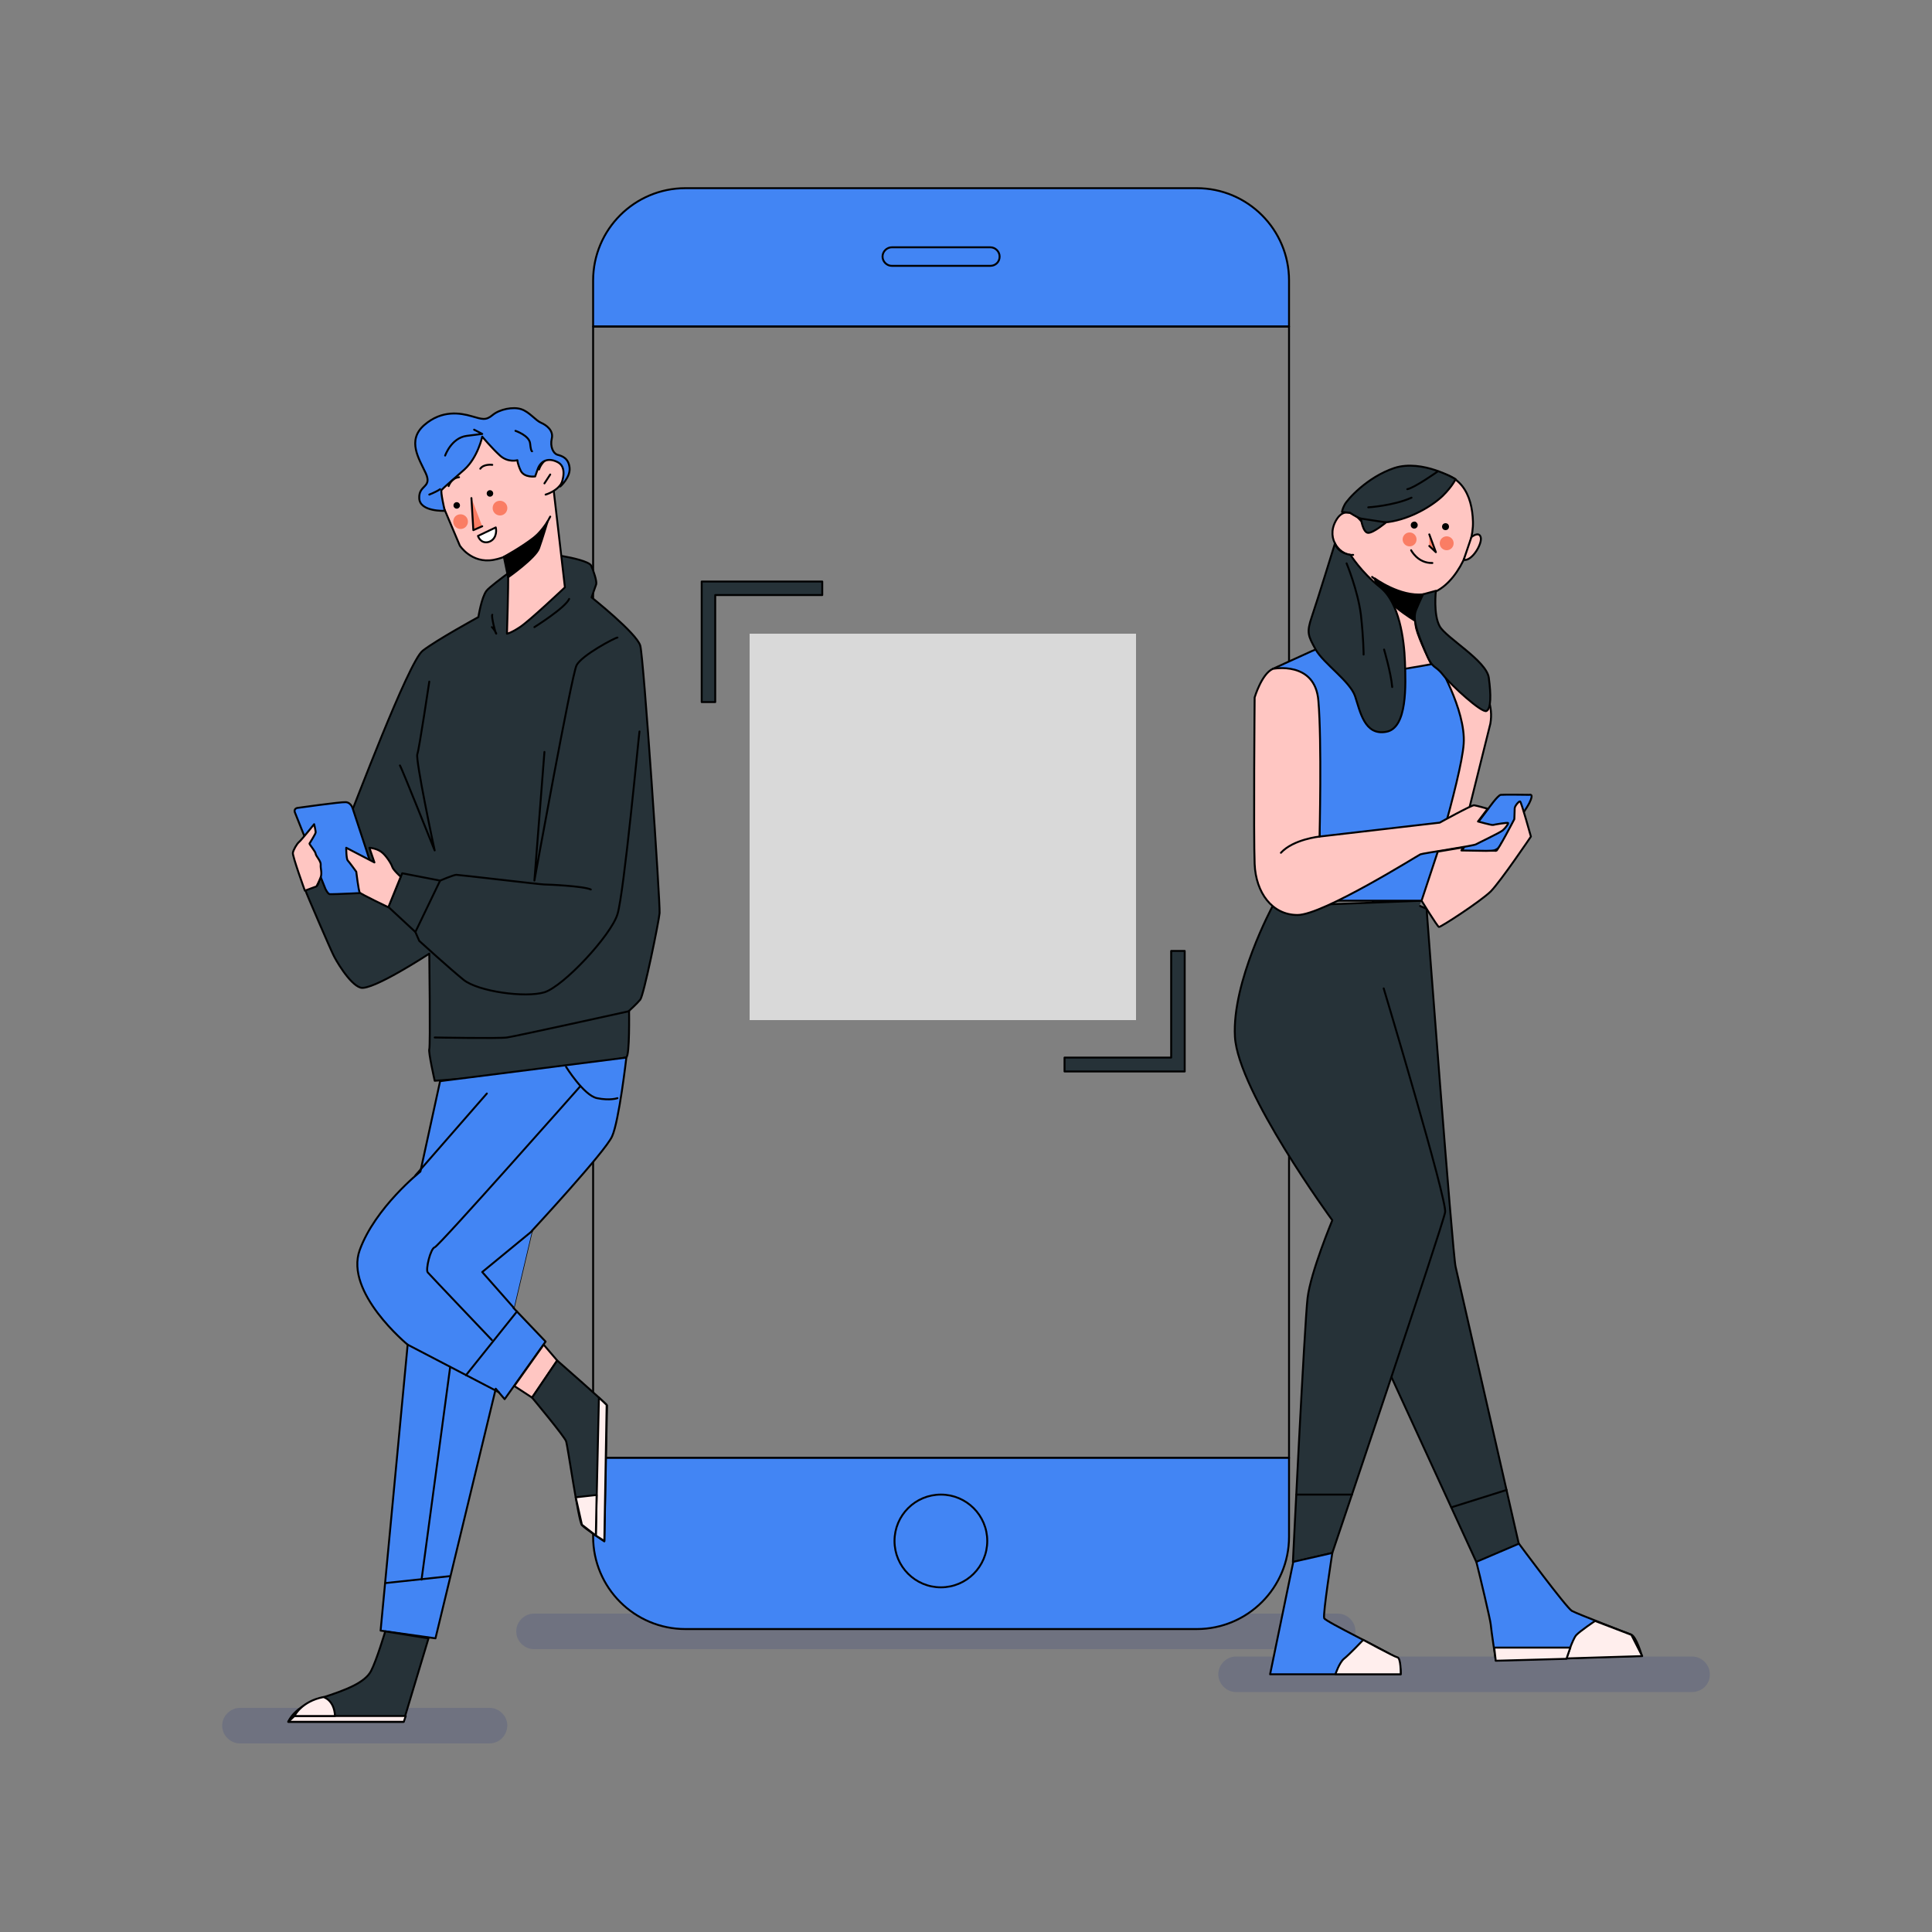 <svg width="500" height="500" viewBox="0 0 500 500" fill="none" xmlns="http://www.w3.org/2000/svg">
<rect x="0" y="0" width="500" height="500" fill="#808080" stroke="none"/>
<g id="ScanMe 1">
<g id="container">
<path id="Vector" opacity="0.27" d="M346.2 426.8H138.2C135.7 426.8 133.6 424.7 133.6 422.2C133.6 419.7 135.7 417.6 138.2 417.6H346.2C348.7 417.6 350.8 419.7 350.8 422.2C350.8 424.7 348.8 426.8 346.2 426.8Z" fill="#434E82"/>
<path id="Vector_2" d="M333.6 72.6C333.6 59.4 322.9 48.7 309.7 48.7H177.4C164.2 48.7 153.5 59.4 153.5 72.6V84.5H333.6V72.6Z" fill="#4285F4" stroke="black" stroke-width="0.5" stroke-miterlimit="10" stroke-linecap="round" stroke-linejoin="round"/>
<path id="Vector_3" d="M333.6 84.5H153.5V377.3H333.6V84.5Z" stroke="black" stroke-width="0.5" stroke-miterlimit="10" stroke-linecap="round" stroke-linejoin="round"/>
<path id="Vector_4" d="M153.5 377.3V397.7C153.5 410.9 164.2 421.6 177.4 421.6H309.7C322.9 421.6 333.6 410.9 333.6 397.7V377.3H153.5Z" fill="#4285F4" stroke="black" stroke-width="0.5" stroke-miterlimit="10" stroke-linecap="round" stroke-linejoin="round"/>
<path id="Vector_5" d="M256.3 68.8H230.8C229.5 68.8 228.4 67.7 228.4 66.4C228.4 65.1 229.5 64 230.8 64H256.3C257.6 64 258.7 65.1 258.7 66.4C258.7 67.8 257.6 68.8 256.3 68.8Z" fill="#4285F4" stroke="black" stroke-width="0.5" stroke-miterlimit="10" stroke-linecap="round" stroke-linejoin="round"/>
<path id="Vector_6" d="M243.5 410.8C250.127 410.8 255.5 405.427 255.5 398.8C255.5 392.173 250.127 386.8 243.5 386.8C236.873 386.8 231.5 392.173 231.5 398.8C231.5 405.427 236.873 410.8 243.5 410.8Z" fill="#4285F4" stroke="black" stroke-width="0.5" stroke-miterlimit="10" stroke-linecap="round" stroke-linejoin="round"/>
<path id="Vector_7" d="M212.8 150.5H185.1H181.6V154V181.7H185.1V154H212.8V150.5Z" fill="#263238" stroke="black" stroke-width="0.5" stroke-miterlimit="10" stroke-linecap="round" stroke-linejoin="round"/>
<path id="Vector_8" d="M275.5 277.3H303.1H306.6V273.7V246.1H303.1V273.7H275.5V277.3Z" fill="#263238" stroke="black" stroke-width="0.5" stroke-miterlimit="10" stroke-linecap="round" stroke-linejoin="round"/>
<g id="QR">
<rect id="Transparent" x="194" y="164" width="100" height="100" fill="#D9D9D9"/>
</g>
</g>
<path id="Vector_9" opacity="0.27" d="M126.6 451.2H62.1C59.6 451.2 57.5 449.1 57.5 446.6C57.5 444.1 59.6 442 62.1 442H126.7C129.2 442 131.3 444.1 131.3 446.6C131.2 449.2 129.2 451.2 126.6 451.2Z" fill="#434E82"/>
<path id="Vector_10" opacity="0.27" d="M437.9 437.9H319.9C317.4 437.9 315.3 435.8 315.3 433.3C315.3 430.8 317.4 428.7 319.9 428.7H437.9C440.4 428.7 442.5 430.8 442.5 433.3C442.6 435.8 440.5 437.9 437.9 437.9Z" fill="#434E82"/>
<g id="Group">
<g id="Vector_11">
<path d="M145.3 143.9C145.4 143.9 145.6 143.9 146 144C147.8 144.3 152.5 145.3 153 146.4C153.6 147.7 154.5 150.4 154.3 151.2C154 152 153.1 154.6 153.1 154.6C153.1 154.6 164.8 163.9 165.7 167.1C166.6 170.3 170.9 234 170.7 236.3C170.5 238.6 166.6 257.6 165.7 258.7C164.8 259.8 162.8 261.6 162.8 261.6C162.8 261.6 163 273.1 162.1 273.6C161.2 274.1 138.1 277.7 136.1 277.9C134.1 278.1 112.5 279.7 112.5 279.7C112.5 279.7 110.8 272.2 111.1 271.5C111.4 270.8 111.1 246.8 111.1 246.8C111.1 246.8 96.3 256.5 93.3 255.6C90.4 254.7 86.7 248.1 86.3 247.2C85.8 246.3 79 230.6 79 230.3C79 230 80.9 229.7 81.9 229.3C82.9 228.9 82.9 224.2 83 223.6C83.1 223 88.7 215.5 90 212.6C91.3 209.7 105.7 171.2 109.4 168.4C113 165.6 123.8 159.7 123.8 159.7C123.8 159.7 124.6 154.6 125.9 152.9C127.2 151.2 138.2 143.6 138.6 143.1" fill="#263238"/>
<path d="M145.3 143.9C145.4 143.9 145.6 143.9 146 144C147.8 144.3 152.5 145.3 153 146.4C153.6 147.7 154.5 150.4 154.3 151.2C154 152 153.1 154.6 153.1 154.6C153.1 154.6 164.8 163.9 165.7 167.1C166.6 170.3 170.9 234 170.7 236.3C170.5 238.6 166.6 257.6 165.7 258.7C164.8 259.8 162.8 261.6 162.8 261.6C162.8 261.6 163 273.1 162.1 273.6C161.2 274.1 138.1 277.7 136.1 277.9C134.1 278.1 112.5 279.7 112.5 279.7C112.5 279.7 110.8 272.2 111.1 271.5C111.4 270.8 111.1 246.8 111.1 246.8C111.1 246.8 96.3 256.5 93.3 255.6C90.4 254.7 86.7 248.1 86.3 247.2C85.8 246.3 79 230.6 79 230.3C79 230 80.9 229.7 81.9 229.3C82.9 228.9 82.9 224.2 83 223.6C83.1 223 88.7 215.5 90 212.6C91.3 209.7 105.7 171.2 109.4 168.4C113 165.6 123.8 159.7 123.8 159.7C123.8 159.7 124.6 154.6 125.9 152.9C127.2 151.2 138.2 143.6 138.6 143.1" stroke="black" stroke-width="0.5" stroke-miterlimit="10" stroke-linecap="round" stroke-linejoin="round"/>
</g>
<g id="Vector_12">
<path d="M142.4 119.2L146.2 152C146.2 152 136.7 161 134.4 162.4C132.1 163.9 131.2 164 131.2 164C131.2 164 131.6 151.4 131.5 148.5C131.4 145.6 130.3 139.5 130.3 139.3C130.2 139.1 139 119.9 139 119.9" fill="#FFC6C2"/>
<path d="M142.4 119.2L146.2 152C146.2 152 136.7 161 134.4 162.4C132.1 163.9 131.2 164 131.2 164C131.2 164 131.6 151.4 131.5 148.5C131.4 145.6 130.3 139.5 130.3 139.3C130.2 139.1 139 119.9 139 119.9" stroke="black" stroke-width="0.5" stroke-miterlimit="10" stroke-linecap="round" stroke-linejoin="round"/>
</g>
<g id="Vector_13">
<path d="M142.4 133.7C139.8 139 133.3 143.9 127.7 144.9C122 145.9 119 141.2 119 141.2L113.5 128.2C113.5 128.2 113.7 116.3 122.5 111.6C131.3 106.9 136.4 110.3 137.9 112.1C139.4 113.9 140.7 117.3 140.7 117.3" fill="#FFC6C2"/>
<path d="M142.4 133.7C139.8 139 133.3 143.9 127.7 144.9C122 145.9 119 141.2 119 141.2L113.5 128.2C113.5 128.2 113.7 116.3 122.5 111.6C131.3 106.9 136.4 110.3 137.9 112.1C139.4 113.9 140.7 117.3 140.7 117.3" stroke="black" stroke-width="0.5" stroke-miterlimit="10" stroke-linecap="round" stroke-linejoin="round"/>
</g>
<g id="Vector_14">
<path d="M139.5 121.5C139.5 121.5 140.2 119.1 142.4 118.5C144.6 117.9 146.8 121.4 145.7 124.3C144.6 127.1 141.2 128 141.2 128" fill="#FFC6C2"/>
<path d="M139.5 121.5C139.5 121.5 140.2 119.1 142.4 118.5C144.6 117.9 146.8 121.4 145.7 124.3C144.6 127.1 141.2 128 141.2 128" stroke="black" stroke-width="0.5" stroke-miterlimit="10" stroke-linecap="round" stroke-linejoin="round"/>
</g>
<path id="Vector_15" d="M140.9 125.1L142.4 122.8" stroke="black" stroke-width="0.5" stroke-miterlimit="10" stroke-linecap="round" stroke-linejoin="round"/>
<g id="Vector_16">
<path d="M122 128.9L122.5 137.2L124.8 136.2" fill="#FA7D64"/>
<path d="M122 128.9L122.5 137.2L124.8 136.2" stroke="black" stroke-width="0.5" stroke-miterlimit="10" stroke-linecap="round" stroke-linejoin="round"/>
</g>
<path id="Vector_17" d="M131.3 131.5C131.3 132.5 130.5 133.4 129.4 133.4C128.4 133.4 127.5 132.6 127.5 131.5C127.5 130.4 128.3 129.6 129.4 129.6C130.4 129.6 131.3 130.4 131.3 131.5Z" fill="#FA7D64"/>
<path id="Vector_18" d="M121.1 135C121.1 136 120.3 136.9 119.2 136.9C118.2 136.9 117.3 136.1 117.3 135C117.3 133.9 118.1 133.1 119.2 133.1C120.2 133.1 121.1 133.9 121.1 135Z" fill="#FA7D64"/>
<path id="Vector_19" d="M115.1 132.2C115.1 132.2 108.7 132.5 108.5 129C108.3 125.4 111.9 126.3 110.2 122.5C108.5 118.8 105.2 114 109.8 110C114.4 106 119.2 106.9 122 107.7C124.8 108.5 125.7 108.9 127.5 107.4C129.3 105.9 132.8 105.2 134.9 105.9C137 106.6 138.6 108.8 140 109.4C141.4 110 143.3 111.4 142.8 113.5C142.3 115.6 143.2 117.4 144.3 117.7C145.4 118 147.1 118.5 147.4 121C147.7 123.5 145 125.9 145 125.9C145 125.9 147.2 121.3 144.5 119.7C141.8 118.2 139.9 119.4 139.2 121.3C138.5 123.3 138.5 123.3 138.5 123.3C138.5 123.3 135.8 123.7 134.8 121.9C133.9 120 133.9 119.1 133.9 119.1C133.9 119.1 131.5 119.8 129.4 117.9C127.3 116 124.8 113 124.8 113C124.8 113 123.7 118.3 120.2 121.5C116.6 124.7 114.7 126.3 114.3 126.8C113.9 127 115.1 132.2 115.1 132.2Z" fill="#4285F4" stroke="black" stroke-width="0.5" stroke-miterlimit="10" stroke-linecap="round" stroke-linejoin="round"/>
<g id="Vector_20">
<path d="M111.1 128C111.1 128 112.9 127.3 113.9 126.6Z" fill="#4285F4"/>
<path d="M111.1 128C111.1 128 112.9 127.3 113.9 126.6" stroke="black" stroke-width="0.5" stroke-miterlimit="10" stroke-linecap="round" stroke-linejoin="round"/>
</g>
<g id="Vector_21">
<path d="M115.2 117.9C115.2 117.9 116.8 113.3 120.8 112.8C124.8 112.3 124.8 112.3 124.8 112.3L122.7 111.2" fill="#4285F4"/>
<path d="M115.2 117.9C115.2 117.9 116.8 113.3 120.8 112.8C124.8 112.3 124.8 112.3 124.8 112.3L122.7 111.2" stroke="black" stroke-width="0.5" stroke-miterlimit="10" stroke-linecap="round" stroke-linejoin="round"/>
</g>
<g id="Vector_22">
<path d="M133.4 111.5C133.4 111.5 137 112.7 137.2 114.8C137.4 116.9 137.7 116.8 137.7 116.8" fill="#4285F4"/>
<path d="M133.4 111.5C133.4 111.5 137 112.7 137.2 114.8C137.4 116.9 137.7 116.8 137.7 116.8" stroke="black" stroke-width="0.5" stroke-miterlimit="10" stroke-linecap="round" stroke-linejoin="round"/>
</g>
<path id="Vector_23" d="M126.8 128.3C127.131 128.3 127.4 128.031 127.4 127.7C127.4 127.369 127.131 127.1 126.8 127.1C126.469 127.1 126.2 127.369 126.2 127.7C126.2 128.031 126.469 128.3 126.8 128.3Z" fill="black" stroke="black" stroke-width="0.5" stroke-miterlimit="10" stroke-linecap="round" stroke-linejoin="round"/>
<path id="Vector_24" d="M118.2 131.4C118.531 131.4 118.8 131.131 118.8 130.8C118.8 130.469 118.531 130.2 118.2 130.2C117.869 130.2 117.6 130.469 117.6 130.8C117.6 131.131 117.869 131.4 118.2 131.4Z" fill="black" stroke="black" stroke-width="0.5" stroke-miterlimit="10" stroke-linecap="round" stroke-linejoin="round"/>
<path id="Vector_25" d="M128.3 136.5L123.7 138.7C123.7 138.7 124.3 140.7 126.3 140.3C128.3 139.8 128.6 137.7 128.3 136.5Z" fill="white" stroke="black" stroke-width="0.5" stroke-miterlimit="10" stroke-linecap="round" stroke-linejoin="round"/>
<path id="Vector_26" d="M127.4 120.3C127.4 120.3 125.2 120 124.3 121.3" stroke="black" stroke-width="0.5" stroke-miterlimit="10" stroke-linecap="round" stroke-linejoin="round"/>
<path id="Vector_27" d="M116.1 125.8C116.1 125.8 116.8 123.7 118.8 123.5" stroke="black" stroke-width="0.5" stroke-miterlimit="10" stroke-linecap="round" stroke-linejoin="round"/>
<path id="Vector_28" d="M141.7 135C141.7 135 140.4 139.4 139.5 141.9C138.6 144.4 131.5 149.4 131.5 149.4L130.4 144.1C130.4 144.1 134.7 141.8 138.2 139.1C141.7 136.4 141.7 135 141.7 135Z" fill="black" stroke="black" stroke-width="0.5" stroke-miterlimit="10" stroke-linecap="round" stroke-linejoin="round"/>
<g id="Vector_29">
<path d="M159.8 165C159.2 165 150.5 169.6 149.2 172.2C147.9 174.9 138.3 227.9 138.3 227.9L140.9 194.6" fill="#263238"/>
<path d="M159.8 165C159.2 165 150.5 169.6 149.2 172.2C147.9 174.9 138.3 227.9 138.3 227.9L140.9 194.6" stroke="black" stroke-width="0.5" stroke-miterlimit="10" stroke-linecap="round" stroke-linejoin="round"/>
</g>
<g id="Vector_30">
<path d="M165.5 189.3C165.3 190.4 161.5 231.1 159.8 236.6C158.1 242.1 145.9 255.2 140.9 256.8C135.9 258.3 123.8 256.6 120 253.6C116.3 250.6 108.5 243.5 108.5 243.5L107.5 241.2L100.5 234.7L104.1 226L113.9 227.9C113.9 227.9 117.4 226.4 118.1 226.4C118.8 226.4 139.9 228.9 140.8 228.9C141.7 228.9 151 229.3 152.9 230.2" fill="#263238"/>
<path d="M165.5 189.3C165.3 190.4 161.5 231.1 159.8 236.6C158.1 242.1 145.9 255.2 140.9 256.8C135.9 258.3 123.8 256.6 120 253.6C116.3 250.6 108.5 243.5 108.5 243.5L107.5 241.2L100.5 234.7L104.1 226L113.9 227.9C113.9 227.9 117.4 226.4 118.1 226.4C118.8 226.4 139.9 228.9 140.8 228.9C141.7 228.9 151 229.3 152.9 230.2" stroke="black" stroke-width="0.5" stroke-miterlimit="10" stroke-linecap="round" stroke-linejoin="round"/>
</g>
<g id="Vector_31">
<path d="M103.5 198.1C104 198.8 112.7 220.7 112.5 220.1C112.3 219.4 107.5 196.6 108 195.2C108.5 193.8 111.1 176.4 111.1 176.4" fill="#263238"/>
<path d="M103.5 198.1C104 198.8 112.7 220.7 112.5 220.1C112.3 219.4 107.5 196.6 108 195.2C108.5 193.8 111.1 176.4 111.1 176.4" stroke="black" stroke-width="0.5" stroke-miterlimit="10" stroke-linecap="round" stroke-linejoin="round"/>
</g>
<g id="Vector_32">
<path d="M138.3 162.3C138.3 162.3 146.3 157.3 147.3 155Z" fill="#263238"/>
<path d="M138.3 162.3C138.3 162.3 146.3 157.3 147.3 155" stroke="black" stroke-width="0.5" stroke-miterlimit="10" stroke-linecap="round" stroke-linejoin="round"/>
</g>
<g id="Vector_33">
<path d="M127.4 159.1C127.1 159.4 128.2 163.9 128.4 164C128.6 164.1 127.8 162.7 127.3 162.3" fill="#263238"/>
<path d="M127.4 159.1C127.1 159.4 128.2 163.9 128.4 164C128.6 164.1 127.8 162.7 127.3 162.3" stroke="black" stroke-width="0.5" stroke-miterlimit="10" stroke-linecap="round" stroke-linejoin="round"/>
</g>
<path id="Vector_34" d="M113.9 227.9L107.5 241.2" stroke="black" stroke-width="0.5" stroke-miterlimit="10" stroke-linecap="round" stroke-linejoin="round"/>
<path id="Vector_35" d="M76.3 210.2L84.2 230C84.2 230 84.8 231.3 85.3 231.4C85.9 231.5 96.4 231 96.6 230.9C96.8 230.8 97.9 230.5 97.9 229.9C97.9 229.2 91.3 209.3 91.3 209.3C91.3 209.3 90.9 207.7 89.5 207.6C88.2 207.5 76.9 209.1 76.9 209.1C76.9 209.1 76 209.3 76.3 210.2Z" fill="#4285F4" stroke="black" stroke-width="0.5" stroke-miterlimit="10" stroke-linecap="round" stroke-linejoin="round"/>
<path id="Vector_36" d="M103.7 226.9C103.7 226.9 101.7 225.1 101.5 224.3C101.3 223.6 99.9 221.3 98.6 220.4C97.3 219.5 95.6 219.4 95.6 219.4L96.9 223.2L89.6 219.4C89.6 219.4 89.6 222.3 90 222.7C90.4 223.1 92.2 225.6 92.2 225.6C92.2 225.6 92.8 230.6 93.1 231C93.4 231.4 100.5 234.8 100.5 234.8L103.7 226.9Z" fill="#FFC6C2" stroke="black" stroke-width="0.5" stroke-miterlimit="10" stroke-linecap="round" stroke-linejoin="round"/>
<path id="Vector_37" d="M78.9 230.5C78.9 230.5 75.6 221.4 75.8 220.7C75.9 220 76.8 218.4 77.4 217.9C78 217.4 81.3 213.3 81.3 213.3C81.3 213.3 81.7 215 81.7 215.4C81.7 215.8 80.2 218.1 80.1 218.3C80 218.5 81.7 220.4 81.7 221C81.8 221.6 83.1 222.9 83 223.8C82.9 224.7 83.4 225.9 83 227C82.6 228.1 81.9 229.4 81.9 229.4L78.9 230.5Z" fill="#FFC6C2" stroke="black" stroke-width="0.5" stroke-miterlimit="10" stroke-linecap="round" stroke-linejoin="round"/>
<g id="Vector_38">
<path d="M112.5 268.5C112.5 268.5 129 268.8 131.2 268.5C133.4 268.2 162.8 261.7 162.8 261.7" fill="#263238"/>
<path d="M112.5 268.5C112.5 268.5 129 268.8 131.2 268.5C133.4 268.2 162.8 261.7 162.8 261.7" stroke="black" stroke-width="0.5" stroke-miterlimit="10" stroke-linecap="round" stroke-linejoin="round"/>
</g>
<path id="Vector_39" d="M162.1 273.7C162.1 273.7 160.2 290.2 158.4 294.1C156.7 298 137.6 318.6 137.6 318.6L132.9 338.5L141.2 347.2L130.6 362.1L128.3 359.4L112.7 424L98.5 422L105.5 348C105.5 348 89.1 334.5 93.1 323.5C97.1 312.5 108.8 303.2 108.8 303.2L113.9 279.8L162.1 273.7Z" fill="#4285F4" stroke="black" stroke-width="0.5" stroke-miterlimit="10" stroke-linecap="round" stroke-linejoin="round"/>
<path id="Vector_40" d="M107.5 304.2L126 283" stroke="black" stroke-width="0.5" stroke-miterlimit="10" stroke-linecap="round" stroke-linejoin="round"/>
<g id="Vector_41">
<path d="M137.7 318.6L124.8 329.2L133 338.5" fill="#4285F4"/>
<path d="M137.7 318.6L124.8 329.2L133 338.5" stroke="black" stroke-width="0.5" stroke-miterlimit="10" stroke-linecap="round" stroke-linejoin="round"/>
</g>
<path id="Vector_42" d="M105.5 348L129.1 360.3" stroke="black" stroke-width="0.5" stroke-miterlimit="10" stroke-linecap="round" stroke-linejoin="round"/>
<path id="Vector_43" d="M120.6 355.9L133.8 339.4" stroke="black" stroke-width="0.5" stroke-miterlimit="10" stroke-linecap="round" stroke-linejoin="round"/>
<path id="Vector_44" d="M99.7 409.7L116.5 407.9" stroke="black" stroke-width="0.5" stroke-miterlimit="10" stroke-linecap="round" stroke-linejoin="round"/>
<path id="Vector_45" d="M133.1 358.7L137.7 361.7L144.2 352.1L140.7 348L133.1 358.7Z" fill="#FFC6C2" stroke="black" stroke-width="0.5" stroke-miterlimit="10" stroke-linecap="round" stroke-linejoin="round"/>
<path id="Vector_46" d="M137.7 361.7C137.7 361.7 146.2 371.9 146.5 373C146.9 374 149.7 393.7 150.6 394.7C151.5 395.7 156.4 398.9 156.4 398.9C156.4 398.9 157.1 364 157.1 363.7C157.1 363.4 144.2 352.1 144.2 352.1L137.7 361.7Z" fill="#263238" stroke="black" stroke-width="0.5" stroke-miterlimit="10" stroke-linecap="round" stroke-linejoin="round"/>
<path id="Vector_47" d="M110.9 424L104.4 445.6H74.6C74.6 445.6 76 441.7 82.9 439.5C89.9 437.3 94.4 435.4 96 432.5C97.5 429.6 99.7 422.2 99.7 422.2L110.9 424Z" fill="#263238" stroke="black" stroke-width="0.5" stroke-miterlimit="10" stroke-linecap="round" stroke-linejoin="round"/>
<path id="Vector_48" d="M155 361.7L154.2 397.4L156.4 398.8L157 363.6L155 361.7Z" fill="#FFEEED" stroke="black" stroke-width="0.5" stroke-miterlimit="10" stroke-linecap="round" stroke-linejoin="round"/>
<path id="Vector_49" d="M149 387.5L154.4 386.9L154.2 397.4L150.6 394.6L149 387.5Z" fill="#FFEEED" stroke="black" stroke-width="0.5" stroke-miterlimit="10" stroke-linecap="round" stroke-linejoin="round"/>
<path id="Vector_50" d="M105 444.1H76.2L74.6 445.6H104.5L105 444.1Z" fill="#FFEEED" stroke="black" stroke-width="0.5" stroke-miterlimit="10" stroke-linecap="round" stroke-linejoin="round"/>
<path id="Vector_51" d="M83.7 439.2C83.7 439.2 86.5 439.9 86.7 444.1H76.2C76.2 444.1 78 440.3 83.7 439.2Z" fill="#FFEEED" stroke="black" stroke-width="0.5" stroke-miterlimit="10" stroke-linecap="round" stroke-linejoin="round"/>
<g id="Vector_52">
<path d="M146.5 276.1C146.5 276.1 151.1 283.5 154.5 284.2C157.9 284.9 159.8 284.2 159.8 284.2" fill="#4285F4"/>
<path d="M146.5 276.1C146.5 276.1 151.1 283.5 154.5 284.2C157.9 284.9 159.8 284.2 159.8 284.2" stroke="black" stroke-width="0.5" stroke-miterlimit="10" stroke-linecap="round" stroke-linejoin="round"/>
</g>
<path id="Vector_53" d="M150.2 281.1C150.2 281.1 113.6 322.5 112.5 322.8C111.4 323.1 110.1 328.6 110.7 329.3C111.3 330 127.3 346.8 127.3 346.8" stroke="black" stroke-width="0.5" stroke-miterlimit="10" stroke-linecap="round" stroke-linejoin="round"/>
<path id="Vector_54" d="M116.5 353.8L109.1 408.8" stroke="black" stroke-width="0.5" stroke-miterlimit="10" stroke-linecap="round" stroke-linejoin="round"/>
</g>
<g id="Group_2">
<path id="Vector_55" d="M369.2 235.2C369.2 235.2 375.9 324.3 376.7 327.8C377.5 331.3 393.1 399.7 393.1 399.7L382.1 404.3L354 343.1L346.9 245.7L357.5 230.1L369.2 235.2Z" fill="#263238" stroke="black" stroke-width="0.5" stroke-miterlimit="10" stroke-linecap="round" stroke-linejoin="round"/>
<g id="Vector_56">
<path d="M367.9 233.1L329.3 234.6C329.3 234.6 318.8 254.1 319.6 268.3C320.4 282.5 344.8 315.8 344.8 315.8C344.8 315.8 339.2 329.2 338.4 335.9C337.6 342.6 334.6 404.3 334.6 404.3L344.8 401.9C344.8 401.9 373.5 316.9 374 313.7C374.5 310.5 358.1 255.8 358.1 255.8" fill="#263238"/>
<path d="M367.9 233.1L329.3 234.6C329.3 234.6 318.8 254.1 319.6 268.3C320.4 282.5 344.8 315.8 344.8 315.8C344.8 315.8 339.2 329.2 338.4 335.9C337.6 342.6 334.6 404.3 334.6 404.3L344.8 401.9C344.8 401.9 373.5 316.9 374 313.7C374.5 310.5 358.1 255.8 358.1 255.8" stroke="black" stroke-width="0.5" stroke-miterlimit="10" stroke-linecap="round" stroke-linejoin="round"/>
</g>
<path id="Vector_57" d="M378.3 171.9C378.3 171.9 387.3 178.2 385.7 187.3L379.3 213L371.2 216.6C371.2 216.6 371.7 176.1 371.6 175.7C371.4 175.2 378.3 171.9 378.3 171.9Z" fill="#FFC6C2" stroke="black" stroke-width="0.5" stroke-miterlimit="10" stroke-linecap="round" stroke-linejoin="round"/>
<path id="Vector_58" d="M382.6 212.7L385.1 209.4C385.1 209.4 387.6 205.8 388.4 205.7C389.2 205.6 395.8 205.7 395.8 205.7C395.8 205.7 397.1 205.2 395.8 207.8C394.5 210.4 388.5 218.3 388.5 218.3C388.5 218.3 388.2 220 385.7 220.3C383.2 220.5 378.3 220.3 378.3 220.3L382.6 212.7Z" fill="#4285F4" stroke="black" stroke-width="0.5" stroke-miterlimit="10" stroke-linecap="round" stroke-linejoin="round"/>
<g id="Vector_59">
<path d="M340.5 168.1L339.5 168.5L329.4 173.1C329.4 173.1 340.3 171.7 340.5 181.6C340.7 191.5 342.1 233.1 342.1 233.1H368.4C368.4 233.1 378.2 201.4 378.8 192.5C379.4 183.6 371.7 170.9 371.7 170.9L360.8 173.1" fill="#4285F4"/>
<path d="M340.5 168.1L339.5 168.5L329.4 173.1C329.4 173.1 340.3 171.7 340.5 181.6C340.7 191.5 342.1 233.1 342.1 233.1H368.4C368.4 233.1 378.2 201.4 378.8 192.5C379.4 183.6 371.7 170.9 371.7 170.9L360.8 173.1" stroke="black" stroke-width="0.5" stroke-miterlimit="10" stroke-linecap="round" stroke-linejoin="round"/>
</g>
<path id="Vector_60" d="M367.3 152C367.3 152 365.8 159.7 366.5 162.6C367.2 165.5 370.4 171.9 370.4 171.9C370.4 171.9 357.6 174.3 354.6 174.1C351.6 173.9 347.5 163.5 347.3 162.6C347.1 161.7 345.9 140.9 349.3 137.4C352.7 133.9 356.4 133.5 356.4 133.5L367.3 152Z" fill="#FFC6C2" stroke="black" stroke-width="0.5" stroke-miterlimit="10" stroke-linecap="round" stroke-linejoin="round"/>
<g id="Vector_61">
<path d="M350.7 133.3C351.9 129.5 358.1 122.7 368.2 122.1C378.2 121.4 381 128.2 381.2 135C381.4 141.7 376.3 152.9 368.9 153.9C361.5 154.9 355.1 149.3 355.1 149.3" fill="#FFC6C2"/>
<path d="M350.7 133.3C351.9 129.5 358.1 122.7 368.2 122.1C378.2 121.4 381 128.2 381.2 135C381.4 141.7 376.3 152.9 368.9 153.9C361.5 154.9 355.1 149.3 355.1 149.3" stroke="black" stroke-width="0.5" stroke-miterlimit="10" stroke-linecap="round" stroke-linejoin="round"/>
</g>
<g id="Vector_62">
<path d="M352.2 134.8C352.2 134.8 348.4 129.9 345.7 134.8C343 139.7 347.2 144 350.2 143.6" fill="#FFC6C2"/>
<path d="M352.2 134.8C352.2 134.8 348.4 129.9 345.7 134.8C343 139.7 347.2 144 350.2 143.6" stroke="black" stroke-width="0.5" stroke-miterlimit="10" stroke-linecap="round" stroke-linejoin="round"/>
</g>
<path id="Vector_63" d="M380.8 139C380.8 139 382.7 137.4 383.2 139C383.7 140.6 381 145.3 378.8 144.9L380.8 139Z" fill="#FFC6C2" stroke="black" stroke-width="0.5" stroke-miterlimit="10" stroke-linecap="round" stroke-linejoin="round"/>
<g id="Vector_64">
<path d="M369.9 138.3L371.6 142.9L369.9 141.3" fill="#FA7D64"/>
<path d="M369.9 138.3L371.6 142.9L369.9 141.3" stroke="black" stroke-width="0.5" stroke-miterlimit="10" stroke-linecap="round" stroke-linejoin="round"/>
</g>
<path id="Vector_65" d="M355.8 149.7C355.8 149.7 362.3 154.5 368.4 153.8C368.4 153.8 366.5 157.1 366.4 158.6C366.3 160.1 366.3 160.7 366.3 160.7C366.3 160.7 356.6 155.1 355.8 149.7Z" fill="black" stroke="black" stroke-width="0.5" stroke-miterlimit="10" stroke-linecap="round" stroke-linejoin="round"/>
<path id="Vector_66" d="M366.7 135.9C366.7 136.3 366.4 136.6 366 136.6C365.6 136.6 365.3 136.3 365.3 135.9C365.3 135.5 365.6 135.2 366 135.2C366.3 135.1 366.7 135.5 366.7 135.9Z" fill="black" stroke="black" stroke-width="0.417" stroke-miterlimit="10" stroke-linecap="round" stroke-linejoin="round"/>
<path id="Vector_67" d="M374.8 136.3C374.8 136.7 374.5 137 374.1 137C373.7 137 373.4 136.7 373.4 136.3C373.4 135.9 373.7 135.6 374.1 135.6C374.5 135.6 374.8 135.9 374.8 136.3Z" fill="black" stroke="black" stroke-width="0.417" stroke-miterlimit="10" stroke-linecap="round" stroke-linejoin="round"/>
<path id="Vector_68" d="M364.8 141.4C365.794 141.4 366.6 140.594 366.6 139.6C366.6 138.606 365.794 137.8 364.8 137.8C363.806 137.8 363 138.606 363 139.6C363 140.594 363.806 141.4 364.8 141.4Z" fill="#FA7D64"/>
<path id="Vector_69" d="M376.2 140.6C376.2 141.6 375.4 142.4 374.4 142.4C373.4 142.4 372.6 141.6 372.6 140.6C372.6 139.6 373.4 138.8 374.4 138.8C375.4 138.8 376.2 139.6 376.2 140.6Z" fill="#FA7D64"/>
<g id="Vector_70">
<path d="M365.2 142.4C365.2 142.4 366.9 145.8 370.7 145.7Z" fill="#FFC6C2"/>
<path d="M365.2 142.4C365.2 142.4 366.9 145.8 370.7 145.7" stroke="black" stroke-width="0.5" stroke-miterlimit="10" stroke-linecap="round" stroke-linejoin="round"/>
</g>
<path id="Vector_71" d="M349.4 132.7C349.4 132.7 353.4 135.9 359.3 135.1C365.1 134.3 370.7 130.9 373.4 128.3C376 125.7 376.7 124 376.7 124C376.7 124 368.1 118.8 360.9 121.1C353.7 123.5 348.6 129.4 348 130.6C347.4 131.7 347.3 132.5 347.3 132.5L349.4 132.7Z" fill="#263238" stroke="black" stroke-width="0.5" stroke-miterlimit="10" stroke-linecap="round" stroke-linejoin="round"/>
<path id="Vector_72" d="M349.5 143.6C349.5 143.6 352.3 148.1 357.2 152C362.1 155.9 363.4 165.4 363.6 171.3C363.8 177.1 364.3 188.5 358.7 189.4C353.1 190.4 352 184.1 350.7 180.2C349.4 176.3 342.5 171.7 340.5 168.1C338.5 164.5 338.1 163.7 339.5 159.6C340.9 155.5 345.5 140.6 345.5 140.6C345.5 140.6 345.9 143 349.5 143.6Z" fill="#263238" stroke="black" stroke-width="0.5" stroke-miterlimit="10" stroke-linecap="round" stroke-linejoin="round"/>
<path id="Vector_73" d="M371.6 152.9C371.6 152.9 370.9 159.1 372.6 162.1C374.3 165.1 384.7 171 385.3 175.4C385.9 179.8 385.9 183.4 384.7 184C383.5 184.6 375.6 177.4 373.4 174.6C371.2 171.8 370.9 173.6 368.8 168.5C366.7 163.4 365.5 160.2 366.5 157.8C367.5 155.4 368.3 153.8 368.3 153.8L371.6 152.9Z" fill="#263238" stroke="black" stroke-width="0.5" stroke-miterlimit="10" stroke-linecap="round" stroke-linejoin="round"/>
<path id="Vector_74" d="M329.4 173.1C329.4 173.1 340.4 170.9 341.2 181.4C342.1 191.9 341.5 216.5 341.5 216.5L372.6 212.9C372.6 212.9 380.9 208.3 381.5 208.4C382.2 208.5 385 209.3 385 209.3L382.5 212.6C382.5 212.6 386.1 213.6 386.4 213.5C386.7 213.4 390.2 212.8 390.3 213C390.4 213.2 389.6 214.3 388.9 214.9C388.2 215.5 382.5 218.2 382 218.5C381.5 218.9 368.3 220.8 367.6 221.1C366.9 221.4 342.4 236.8 335.8 236.8C329.2 236.8 325 231 324.7 223.6C324.4 216.1 324.7 180.5 324.7 180.5C324.7 180.5 326.5 174.4 329.4 173.1Z" fill="#FFC6C2" stroke="black" stroke-width="0.5" stroke-miterlimit="10" stroke-linecap="round" stroke-linejoin="round"/>
<g id="Vector_75">
<path d="M341.5 216.5C341.5 216.5 334.7 217.2 331.5 220.7Z" fill="#FFC6C2"/>
<path d="M341.5 216.5C341.5 216.5 334.7 217.2 331.5 220.7" stroke="black" stroke-width="0.5" stroke-miterlimit="10" stroke-linecap="round" stroke-linejoin="round"/>
</g>
<path id="Vector_76" d="M352.2 134.2C352.2 134.2 352.7 137.9 354.1 137.9C355.5 137.9 358.7 135.2 358.7 135.2L352.2 134.2Z" fill="#263238" stroke="black" stroke-width="0.5" stroke-miterlimit="10" stroke-linecap="round" stroke-linejoin="round"/>
<path id="Vector_77" d="M367.9 233.1C367.9 233.1 372 239.8 372.4 239.9C372.8 240 383 233.4 385.8 230.7C388.5 227.9 396.2 216.5 396.2 216.5C396.2 216.5 393.7 207.5 393.4 207.4C393.1 207.3 392 208.6 392 209.2C392 209.8 391.9 212 391.9 212C391.9 212 387.6 220.3 387.2 220.2C386.7 220.1 385 220.2 384.6 220.2C384.2 220.2 378.2 220.1 378.2 220.1L378.7 219.3L372.1 220.4L367.9 233.1Z" fill="#FFC6C2" stroke="black" stroke-width="0.5" stroke-miterlimit="10" stroke-linecap="round" stroke-linejoin="round"/>
<g id="Vector_78">
<path d="M348.5 145.8C348.5 145.8 351.4 152.8 352.2 159.1C352.9 165.4 352.9 169.4 352.9 169.4" fill="#263238"/>
<path d="M348.5 145.8C348.5 145.8 351.4 152.8 352.2 159.1C352.9 165.4 352.9 169.4 352.9 169.4" stroke="black" stroke-width="0.5" stroke-miterlimit="10" stroke-linecap="round" stroke-linejoin="round"/>
</g>
<g id="Vector_79">
<path d="M358.2 168.1C358.2 168.1 360 174.2 360.3 177.8Z" fill="#263238"/>
<path d="M358.2 168.1C358.2 168.1 360 174.2 360.3 177.8" stroke="black" stroke-width="0.5" stroke-miterlimit="10" stroke-linecap="round" stroke-linejoin="round"/>
</g>
<g id="Vector_80">
<path d="M354.1 131.3C354.1 131.3 360.6 130.9 365.3 128.8Z" fill="#263238"/>
<path d="M354.1 131.3C354.1 131.3 360.6 130.9 365.3 128.8" stroke="black" stroke-width="0.5" stroke-miterlimit="10" stroke-linecap="round" stroke-linejoin="round"/>
</g>
<g id="Vector_81">
<path d="M372.1 122C372.1 122 366 126.3 364.2 126.6Z" fill="#263238"/>
<path d="M372.1 122C372.1 122 366 126.3 364.2 126.6" stroke="black" stroke-width="0.5" stroke-miterlimit="10" stroke-linecap="round" stroke-linejoin="round"/>
</g>
<path id="Vector_82" d="M375.6 390.1L389.9 385.6" stroke="black" stroke-width="0.5" stroke-miterlimit="10" stroke-linecap="round" stroke-linejoin="round"/>
<path id="Vector_83" d="M335.5 386.8H349.9" stroke="black" stroke-width="0.5" stroke-miterlimit="10" stroke-linecap="round" stroke-linejoin="round"/>
<path id="Vector_84" d="M334.7 404.2L328.7 433.3H362.5C362.5 433.3 362.7 430.2 360.7 428.7C358.7 427.2 343.1 419.7 342.7 418.8C342.3 417.9 344.8 401.9 344.8 401.9L334.7 404.2Z" fill="#4285F4" stroke="black" stroke-width="0.5" stroke-miterlimit="10" stroke-linecap="round" stroke-linejoin="round"/>
<path id="Vector_85" d="M382.1 404.2C382.1 404.2 382.1 404.4 382.2 404.7C382.9 407.4 385.7 419.2 385.8 420.4C385.9 421.8 387.1 429.7 387.1 429.7L424.9 428.5C424.9 428.5 423.5 423.5 422.1 423C420.7 422.5 408.3 417.7 406.8 416.9C405.3 416 393.1 399.5 393.1 399.5L382.1 404.2Z" fill="#4285F4" stroke="black" stroke-width="0.5" stroke-miterlimit="10" stroke-linecap="round" stroke-linejoin="round"/>
<path id="Vector_86" d="M412.8 419.5C412.8 419.5 408.9 422.1 407.9 423.2C406.9 424.4 405.4 429.2 405.4 429.2L425 428.6L422.2 423.1L412.8 419.5Z" fill="#FFEEED" stroke="black" stroke-width="0.5" stroke-miterlimit="10" stroke-linecap="round" stroke-linejoin="round"/>
<path id="Vector_87" d="M386.7 426.4H406.4L405.4 429.3L387.1 429.8L386.7 426.4Z" fill="#FFEEED" stroke="black" stroke-width="0.5" stroke-miterlimit="10" stroke-linecap="round" stroke-linejoin="round"/>
<path id="Vector_88" d="M352.8 424.4C352.8 424.4 349.1 428.3 347.8 429.3C346.6 430.3 345.6 433.3 345.6 433.3H362.5C362.5 433.3 362.6 429 361.6 428.9C360.7 428.7 352.8 424.4 352.8 424.4Z" fill="#FFEEED" stroke="black" stroke-width="0.5" stroke-miterlimit="10" stroke-linecap="round" stroke-linejoin="round"/>
</g>
</g>
</svg>
